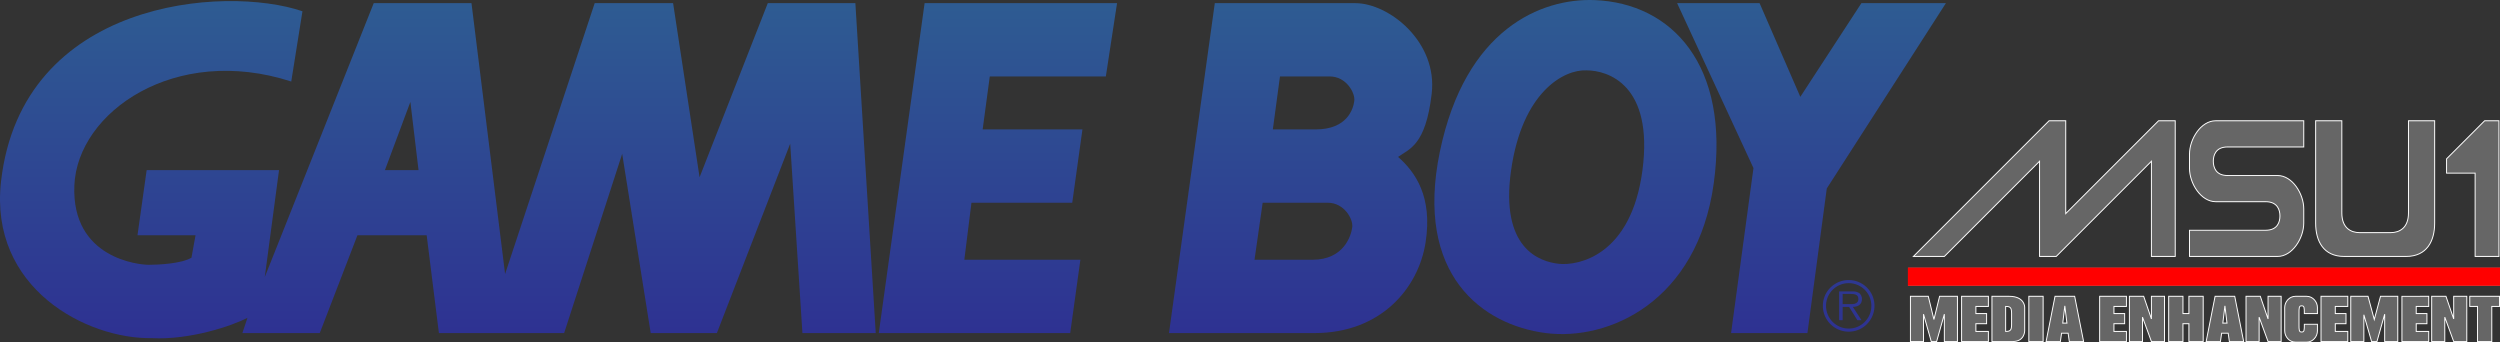 <?xml version="1.0" encoding="UTF-8" standalone="no"?>
<svg
   height="512.794"
   viewBox="0 0 991.534 135.677"
   width="3747.53"
   version="1.1"
   id="svg10"
   sodipodi:docname="gb-msu1.svg"
   inkscape:version="1.4-beta (62f545ba5e, 2024-04-22)"
   xml:space="preserve"
   xmlns:inkscape="http://www.inkscape.org/namespaces/inkscape"
   xmlns:sodipodi="http://sodipodi.sourceforge.net/DTD/sodipodi-0.dtd"
   xmlns="http://www.w3.org/2000/svg"
   xmlns:svg="http://www.w3.org/2000/svg"><rect x="0" y="0" width="991.534" height="135.677" fill="#333333" stroke="none"/><defs
     id="defs14"><linearGradient
       id="a"
       gradientUnits="userSpaceOnUse"
       x1="527.771"
       y1="-0.713"
       x2="527.771"
       y2="98.787"
       gradientTransform="matrix(1.361,0,0,1.361,-0.002,-8.7852219e-4)">
        <stop
   offset=".005"
   style="stop-color:#2e5c92"
   id="stop1" />
        <stop
   offset="1"
   style="stop-color:#2e3192"
   id="stop2" />
    </linearGradient><linearGradient
       id="b"
       gradientUnits="userSpaceOnUse"
       x1="290.738"
       y1="-0.713"
       x2="290.738"
       y2="98.787"
       gradientTransform="matrix(1.361,0,0,1.361,-0.002,-8.7852219e-4)">
        <stop
   offset=".005"
   style="stop-color:#2e5c92"
   id="stop3" />
        <stop
   offset="1"
   style="stop-color:#2e3192"
   id="stop4" />
    </linearGradient><linearGradient
       id="c"
       gradientUnits="userSpaceOnUse"
       x1="127.571"
       y1="-0.713"
       x2="127.571"
       y2="98.787"
       gradientTransform="matrix(1.361,0,0,1.361,-0.002,-8.7852219e-4)">
        <stop
   offset=".005"
   style="stop-color:#2e5c92"
   id="stop5" />
        <stop
   offset="1"
   style="stop-color:#2e3192"
   id="stop6" />
    </linearGradient><linearGradient
       id="d"
       gradientUnits="userSpaceOnUse"
       x1="458.994"
       y1="-0.713"
       x2="458.994"
       y2="98.787"
       gradientTransform="matrix(1.361,0,0,1.361,-0.002,-8.7852219e-4)">
        <stop
   offset=".005"
   style="stop-color:#2e5c92"
   id="stop7" />
        <stop
   offset="1"
   style="stop-color:#2e3192"
   id="stop8" />
    </linearGradient><linearGradient
       id="e"
       gradientUnits="userSpaceOnUse"
       x1="378.921"
       y1="-0.713"
       x2="378.921"
       y2="98.787"
       gradientTransform="matrix(1.361,0,0,1.361,-0.002,-8.7852219e-4)">
        <stop
   offset=".005"
   style="stop-color:#2e5c92"
   id="stop9" />
        <stop
   offset="1"
   style="stop-color:#2e3192"
   id="stop10" />
    </linearGradient><linearGradient
       id="f"
       gradientUnits="userSpaceOnUse"
       x1="538.598"
       y1="-0.713"
       x2="538.598"
       y2="98.787"
       gradientTransform="matrix(1.361,0,0,1.361,-0.002,-8.7852219e-4)">
        <stop
   offset=".005"
   style="stop-color:#2e5c92"
   id="stop11" />
        <stop
   offset="1"
   style="stop-color:#2e3192"
   id="stop12" />
    </linearGradient><linearGradient
       id="g"
       gradientUnits="userSpaceOnUse"
       x1="539.144"
       y1="-0.713"
       x2="539.144"
       y2="98.787"
       gradientTransform="matrix(1.361,0,0,1.361,-0.002,-8.7852219e-4)">
        <stop
   offset=".005"
   style="stop-color:#2e5c92"
   id="stop13" />
        <stop
   offset="1"
   style="stop-color:#2e3192"
   id="stop14" />
    </linearGradient></defs><sodipodi:namedview
     id="namedview12"
     pagecolor="#ffffff"
     bordercolor="#666666"
     borderopacity="1.0"
     inkscape:pageshadow="2"
     inkscape:pageopacity="0.0"
     inkscape:pagecheckerboard="0"
     showgrid="false"
     inkscape:zoom="0.2799099"
     inkscape:cx="1523.7046"
     inkscape:cy="208.99583"
     inkscape:window-width="1920"
     inkscape:window-height="1009"
     inkscape:window-x="-8"
     inkscape:window-y="-8"
     inkscape:window-maximized="1"
     inkscape:current-layer="svg10"
     inkscape:showpageshadow="2"
     inkscape:deskcolor="#d1d1d1" /><g
     stroke-width="1.624"
     id="g8"
     style="fill:#666666;fill-opacity:1"
     transform="translate(-2.116,-24.307)"><path
       d="M 148,296 376,68 h 28 V 224 L 560,68 h 28 V 296 H 548 V 136 L 388,296 H 360 V 136 L 200,296 Z M 1132,68 h -24 l -64,64 v 24 h 48 v 140 h 40 z M 804,68 H 656 c -25,0 -44,31 -44,56 v 24 c 0,25 19,56 44,56 h 84 c 20,0 24,14 24,24 0,10 -4,24 -24,24 H 612 v 44 h 148 c 25,0 44,-31 44,-56 v -24 c 0,-25 -19,-56 -44,-56 h -84 c -20,0 -24,-14 -24,-24 0,-10 4,-24 24,-24 h 128 z m 64,155 c 0,25 15,33 30,33 h 52 c 15,0 30,-8 30,-33 V 68 h 44 v 172 c 0,30 -13,56 -48,56 H 872 c -35,0 -48,-26 -48,-56 V 68 h 44 z m 266,93 v 28 H 140 V 316 Z M 827,421 c 0,10 -8,19 -18,19 h -19 c -10,0 -18,-9 -18,-19 v -39 c 0,-10 8,-19 18,-19 h 19 c 10,0 18,9 18,19 0,0 -0.17,7.88 0,10 h -22 c 0,-10 0,-13 -4.5,-13 -4.5,0 -4.5,3 -4.5,13 v 18 c 0,10 0,13 4.53,13 4.47,0 4.47,-3 4.47,-13 h 22 z m -654,-58 9.48,39 9.52,-39 h 30 v 76 h -22 v -46 l -13,46 h -9 l -13,-46 v 46 h -22 v -76 z m 101,0 v 17 h -21 v 12 h 18 v 17 h -18 v 13 h 21 v 17 h -45 v -76 z m 6,76 v -76 h 29 c 26,0 26,18 26,18 v 40 c 0,0 0,18 -20,18 z m 86,-76 v 76 h -24 v -76 z m 20,0 h 33 l 15,76 h -24 l -2,-14 h -11 l -2,14 h -24 z m 99,46 v 13 h 21 v 17 h -45 v -76 h 45 v 17 h -21 v 12 h 18 v 17 z m 50,-46 13,38 v -38 h 22 v 76 h -22 l -15,-41 v 41 h -22 v -76 z m 66,76 h -24 v -76 h 24 v 29 h 10 v -29 h 24 v 76 h -24 v -30 h -10 z m 54,-76 h 33 l 15,76 h -24 l -2,-14 h -11 l -2,14 h -24 z m 74,35 v 41 h -22 v -76 h 24 l 13,38 v -38 h 22 v 76 h -22 z m 128,11 v 13 h 21 v 17 h -45 v -76 h 45 v 17 h -21 v 12 h 18 v 17 z m 55,-46 10.53,39 10.47,-39 h 29 v 76 h -22 v -46 l -13,46 h -9 l -13,-45 v 45 h -22 v -76 z m 102,0 v 17 h -21 v 12 h 18 v 17 h -18 v 13 h 21 v 17 h -45 v -76 z m 29,0 13,38 v -38 h 22 v 76 h -22 l -15,-41 v 41 h -22 v -76 z m 90,0 v 17 h -13 v 59 h -24 v -59 h -13 v -17 z m -820,29 c 0.04,-10.02 -2,-12 -10,-12 v 42 c 8,0 10,-2 10,-12 z m 86,16 h 7 l -3.53,-29 z m 269,0 h 7 l -3.49,-29 z"
       fill="#fff"
       stroke="#ffffff"
       transform="matrix(0.236,0,0,0.236,726.071,56.16)"
       id="path4"
       style="fill:#666666;fill-opacity:1" /><path
       d="m 140,330 v -14 h 994 v 28 H 140 Z"
       fill="#e4000f"
       stroke="#ff0000"
       stroke-width="2.62"
       transform="matrix(0.236,0,0,0.236,726.071,56.16)"
       id="path6"
       style="fill:#ff0000;fill-opacity:1" /></g><path
     fill="url(#a)"
     d="m 665.163,1.247 h 32.711 L 714.032,38.409 738.262,1.247 h 33.509 l -47.248,73.506 -7.671,57.35 h -30.287 l 8.884,-65.436 z"
     id="path2"
     style="fill:url(#a);stroke-width:1.361" /><path
     fill="url(#b)"
     d="m 424.457,132.104 4.039,-29.092 h -46.032 l 2.826,-22.605 h 39.975 l 4.045,-29.078 h -39.577 l 2.829,-21.005 h 46.029 L 443.038,1.247 H 366.711 L 348.537,132.104 Z"
     id="path4-4"
     style="fill:url(#b);stroke-width:1.361" /><path
     fill="url(#c)"
     d="m 152.665,67.473 10.096,-27.055 3.233,27.055 z m -10.903,25.848 h 27.461 l 4.85,38.771 h 49.672 l 23.02,-71.079 11.311,71.079 h 26.25 l 29.077,-75.117 4.848,75.117 h 29.077 L 339.25,1.242 H 304.517 L 277.461,70.299 266.958,1.242 H 235.863 L 200.325,108.667 186.997,1.242 h -38.771 l -43.214,108.634 5.655,-42.404 H 58.166 l -3.637,25.847 h 23.023 l -1.617,8.884 c -4.039,2.42 -13.326,2.825 -16.961,2.825 -3.635,0 -30.691,-2.42 -29.481,-31.5 C 30.703,44.452 69.473,17.394 115.512,32.336 L 119.958,4.47 C 89.263,-6.027 8.648,-0.152 0.413,71.915 -4.432,114.318 34.339,134.512 60.183,134.112 c 14.943,0.809 31.907,-4.848 37.963,-8.079 l -2.017,6.059 h 30.694 z"
     id="path6-8"
     style="fill:url(#c);stroke-width:1.361" /><path
     fill="url(#d)"
     d="m 632.446,0.037 c -21.003,-0.809 -51.292,11.307 -61.388,60.176 -10.096,48.863 16.961,68.653 42,71.884 25.043,3.23 60.178,-12.519 66.638,-59.366 C 686.16,25.882 663.135,1.25 632.446,0.037 Z M 629.214,27.904 c 8.48,0 26.652,5.655 22.209,39.575 -4.443,33.924 -25.442,37.963 -33.116,37.153 -7.677,-0.809 -23.424,-6.054 -18.981,-37.153 4.441,-31.094 20.997,-39.979 29.888,-39.575 z"
     id="path8"
     style="fill:url(#d);stroke-width:1.361" /><path
     fill="url(#e)"
     d="m 504.823,51.329 h 16.963 c 12.52,0 14.943,-8.078 15.344,-11.306 0.404,-3.233 -3.228,-9.695 -9.689,-9.695 h -19.79 z m -7.268,51.691 h 23.023 c 12.515,0 15.342,-9.69 15.742,-12.923 0.407,-3.23 -3.228,-9.689 -9.689,-9.689 H 500.788 Z M 463.633,132.1 481.807,1.252 h 55.73 c 13.331,0 32.714,15.348 30.292,35.943 -2.422,20.597 -8.885,21.808 -13.329,25.039 6.868,6.054 13.733,15.748 10.907,33.922 -2.829,18.178 -17.772,35.943 -44.023,35.943 z"
     id="path10"
     style="fill:url(#e);stroke-width:1.361" /><path
     fill="url(#f)"
     d="m 733.235,112.306 c -4.982,0 -9.005,4.017 -9.005,8.975 a 8.996,8.996 0 0 0 9.005,9.031 c 4.957,0 8.974,-4.02 8.974,-9.031 a 8.979,8.979 0 0 0 -8.974,-8.975 v -1.235 a 10.21,10.21 0 0 1 10.207,10.21 c 0,5.681 -4.56,10.262 -10.207,10.262 a 10.245,10.245 0 0 1 -10.263,-10.262 c 0,-5.629 4.581,-10.209 10.263,-10.209 z"
     id="path12"
     style="fill:url(#f);stroke-width:1.361" /><path
     fill="url(#g)"
     d="m 730.812,116.582 h 3.27 c 1.423,0 2.97,0.212 2.97,1.983 0,2.329 -2.489,2.064 -4.098,2.064 l -2.143,-0.003 v 1.101 h 2.577 l 3.267,5.279 h 1.659 l -3.456,-5.279 c 2.037,-0.051 3.616,-0.882 3.616,-3.134 0,-0.967 -0.426,-1.983 -1.284,-2.468 -0.856,-0.508 -1.824,-0.561 -2.789,-0.561 h -4.977 v 11.439 h 1.389 v -10.422 z"
     id="path14"
     style="fill:url(#g);stroke-width:1.361" /></svg>
